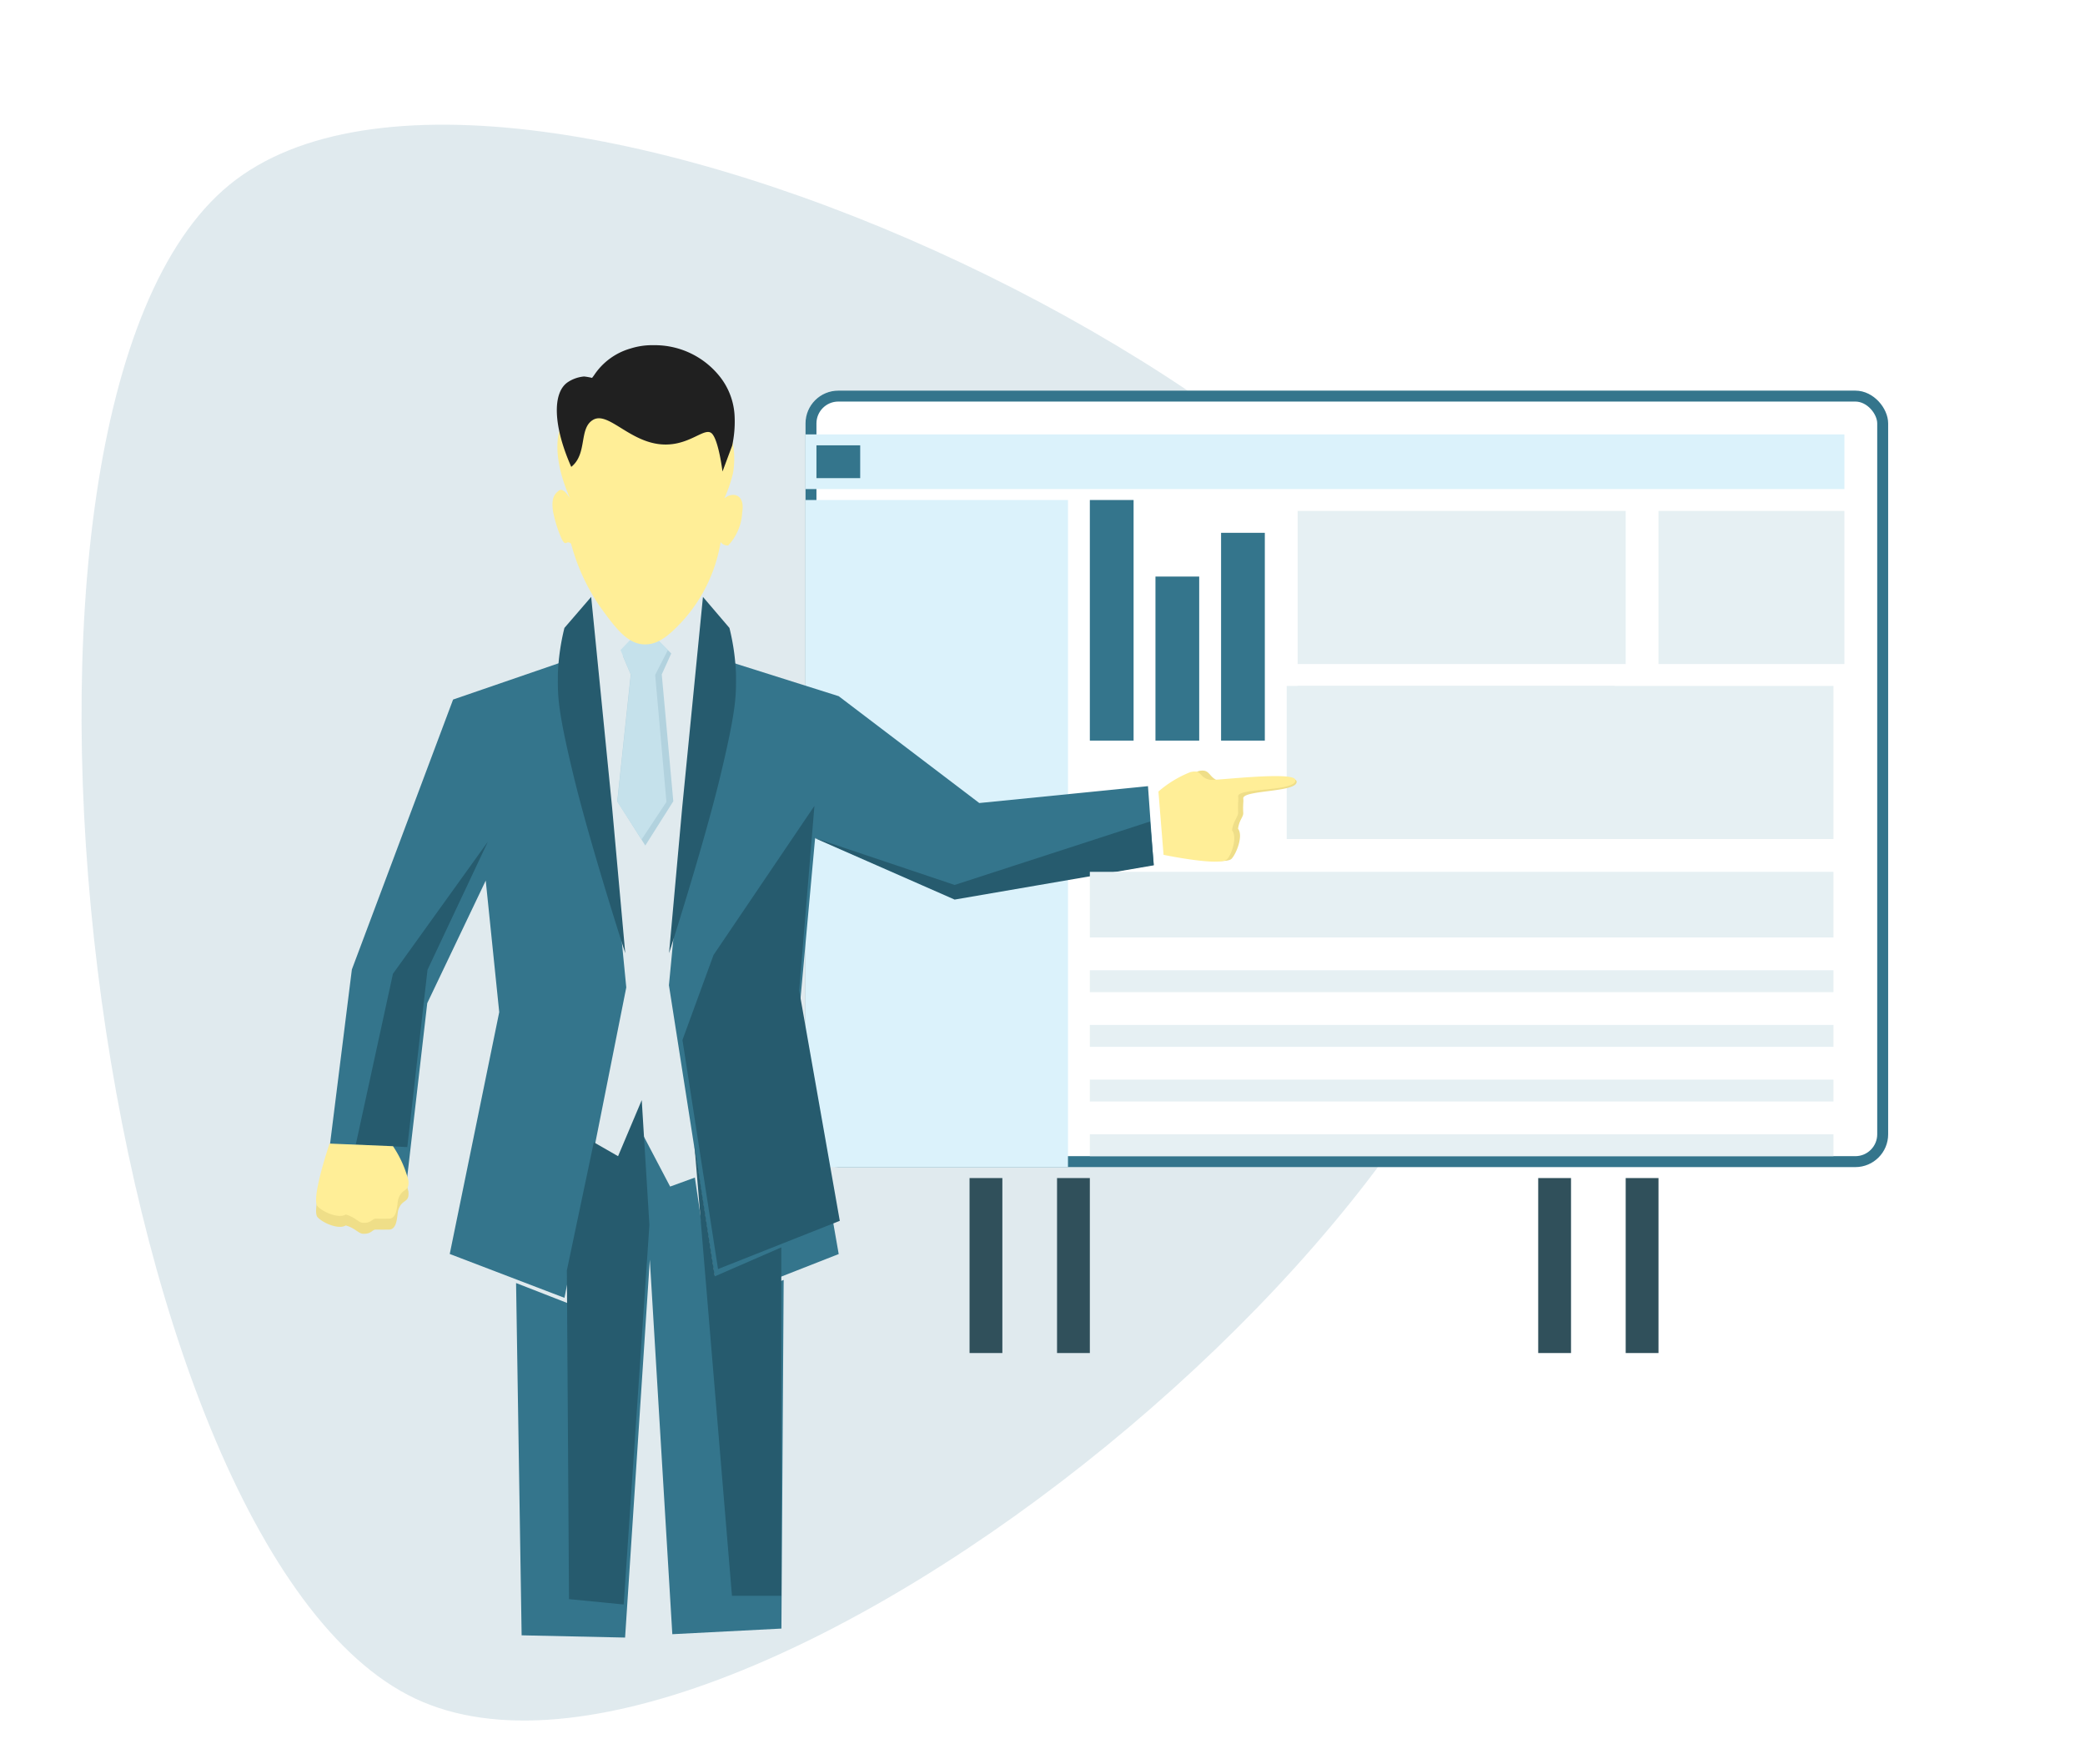 <svg xmlns="http://www.w3.org/2000/svg" xmlns:xlink="http://www.w3.org/1999/xlink" width="190.659" height="161.277" viewBox="0 0 190.659 161.277">
  <defs>
    <filter id="Rectangle_61" x="55.659" y="17.72" width="135" height="107" filterUnits="userSpaceOnUse">
      <feOffset dx="2" dy="-2" input="SourceAlpha"/>
      <feGaussianBlur stdDeviation="6" result="blur"/>
      <feFlood flood-opacity="0.161"/>
      <feComposite operator="in" in2="blur"/>
      <feComposite in="SourceGraphic"/>
    </filter>
    <filter id="Path_56" x="20.805" y="48.691" width="45.458" height="78.984" filterUnits="userSpaceOnUse">
      <feOffset dy="3" input="SourceAlpha"/>
      <feGaussianBlur stdDeviation="3" result="blur-2"/>
      <feFlood flood-opacity="0.161"/>
      <feComposite operator="in" in2="blur-2"/>
      <feComposite in="SourceGraphic"/>
    </filter>
    <filter id="Path_57" x="52.171" y="48.897" width="62.324" height="79.087" filterUnits="userSpaceOnUse">
      <feOffset dy="3" input="SourceAlpha"/>
      <feGaussianBlur stdDeviation="3" result="blur-3"/>
      <feFlood flood-opacity="0.161"/>
      <feComposite operator="in" in2="blur-3"/>
      <feComposite in="SourceGraphic"/>
    </filter>
    <filter id="Path_59" x="38.191" y="94.544" width="42.47" height="64.189" filterUnits="userSpaceOnUse">
      <feOffset dy="3" input="SourceAlpha"/>
      <feGaussianBlur stdDeviation="3" result="blur-4"/>
      <feFlood flood-opacity="0.161"/>
      <feComposite operator="in" in2="blur-4"/>
      <feComposite in="SourceGraphic"/>
    </filter>
    <filter id="Path_60" x="41.523" y="25.563" width="35.395" height="42.364" filterUnits="userSpaceOnUse">
      <feOffset dy="3" input="SourceAlpha"/>
      <feGaussianBlur stdDeviation="3" result="blur-5"/>
      <feFlood flood-opacity="0.161"/>
      <feComposite operator="in" in2="blur-5"/>
      <feComposite in="SourceGraphic"/>
    </filter>
    <filter id="Path_69" x="65.095" y="64.517" width="49.624" height="27.686" filterUnits="userSpaceOnUse">
      <feOffset dy="3" input="SourceAlpha"/>
      <feGaussianBlur stdDeviation="3" result="blur-6"/>
      <feFlood flood-opacity="0.161"/>
      <feComposite operator="in" in2="blur-6"/>
      <feComposite in="SourceGraphic"/>
    </filter>
    <filter id="Path_81" x="97.514" y="60.424" width="30.84" height="27.844" filterUnits="userSpaceOnUse">
      <feOffset dy="3" input="SourceAlpha"/>
      <feGaussianBlur stdDeviation="3" result="blur-7"/>
      <feFlood flood-opacity="0.161"/>
      <feComposite operator="in" in2="blur-7"/>
      <feComposite in="SourceGraphic"/>
    </filter>
    <filter id="Path_83" x="96.521" y="60.438" width="31.731" height="27.95" filterUnits="userSpaceOnUse">
      <feOffset dy="3" input="SourceAlpha"/>
      <feGaussianBlur stdDeviation="3" result="blur-8"/>
      <feFlood flood-opacity="0.161"/>
      <feComposite operator="in" in2="blur-8"/>
      <feComposite in="SourceGraphic"/>
    </filter>
  </defs>
  <g id="_6" data-name="6" transform="translate(24.799 -202.182)">
    <path id="Path_64" data-name="Path 64" d="M73.192,0c34.865,0,87.161,82.843,69.729,110.457s-122.026,27.614-139.458,0S38.327,0,73.192,0Z" transform="translate(105.391 202.182) rotate(83)" fill="rgba(52,117,140,0.15)"/>
    <g transform="matrix(1, 0, 0, 1, -24.8, 202.18)" filter="url(#Rectangle_61)">
      <g id="Rectangle_61-2" data-name="Rectangle 61" transform="translate(71.66 37.72)" fill="#fff" stroke="#34758c" stroke-width="1">
        <rect width="99" height="71" rx="3" stroke="none"/>
        <rect x="0.5" y="0.5" width="98" height="70" rx="2.5" fill="none"/>
      </g>
    </g>
    <rect id="Rectangle_63" data-name="Rectangle 63" width="24" height="61" transform="translate(48.86 247.902)" fill="#dbf2fb"/>
    <rect id="Rectangle_62" data-name="Rectangle 62" width="95" height="5" transform="translate(48.86 241.902)" fill="#dbf2fb"/>
    <g transform="matrix(1, 0, 0, 1, -24.8, 202.18)" filter="url(#Path_56)">
      <path id="Path_56-2" data-name="Path 56" d="M10.44,329.838l7.4.309L19.7,314l5.348-11.21,1.234,12.032-4.525,22.111,10.49,4.011L37.9,312.56l-3.188-32.6-2.468,2.777-10.181,3.5-9.256,24.682Z" transform="translate(19.37 -225.27)" fill="#34758c"/>
    </g>
    <g transform="matrix(1, 0, 0, 1, -24.8, 202.18)" filter="url(#Path_57)">
      <path id="Path_57-2" data-name="Path 57" d="M68.425,280.32,65.34,312.509l4.525,28.9,11-4.319-3.7-21.082,1.543-16.969,12.752,5.553,18.2-3.085-.514-7.2-15.426,1.543-12.855-9.77-9.77-3.085Z" transform="translate(-4.17 -225.42)" fill="#34758c"/>
    </g>
    <path id="Path_58" data-name="Path 58" d="M59.528,285.36l-1.954,2.7.72,1.689-1.234,11.6,2.567,4.047,2.561-4.047-1.056-11.6L62,287.836Z" transform="translate(-25.418 -25.9)" fill="#b2d2de"/>
    <path id="Path_70" data-name="Path 70" d="M60.5,286.275l-2.139,2.245.951,2.271-1.241,11.619,2.218,3.433,2.271-3.433-1.03-11.619,1.162-2.271Z" transform="translate(-26.418 -26.9)" fill="#c5e1eb"/>
    <g transform="matrix(1, 0, 0, 1, -24.8, 202.18)" filter="url(#Path_59)">
      <path id="Path_59-2" data-name="Path 59" d="M48.055,364.284l2.21,1.27L52.4,360.4l2.6,4.95,2.262-.823L59.026,376.4l6.356-2.514-.206,31.881-9.976.514-2.057-34.246-2.262,34.554-9.461-.206-.508-32.212L45.6,376Z" transform="translate(6.28 -259.85)" fill="#34758c"/>
    </g>
    <g transform="matrix(1, 0, 0, 1, -24.8, 202.18)" filter="url(#Path_60)">
      <path id="Path_60-2" data-name="Path 60" d="M48.3,250.472c-.211-.291-.637-.983-1.024-.68s-.7.663-.524,1.891a11.806,11.806,0,0,0,.809,2.557c.413.738.385,0,.842.4a18.488,18.488,0,0,0,2.982,6.222c1.166,1.571,2.2,2.925,3.7,2.982,1.371.051,2.417-1,3.342-1.954a14.188,14.188,0,0,0,3.651-7.4.788.788,0,0,0,.694.306,4.783,4.783,0,0,0,1.28-3.027c.284-1.747-.96-1.87-1.639-1.265a12.741,12.741,0,0,0,.8-2.34,7.8,7.8,0,0,0-1.286-5.759,7.451,7.451,0,0,0-5.965-2.92,6.608,6.608,0,0,0-1.9.3,7.152,7.152,0,0,0-3.651,2.777l-.183-.034a3.811,3.811,0,0,0-.731-.051,2.081,2.081,0,0,0-1.194.343c-1.428.977-1.64,3.971,0,7.662" transform="translate(3.82 -207.92)" fill="#ffee97"/>
    </g>
    <path id="Path_63" data-name="Path 63" d="M62.626,251.03s-.36-2.913-.989-3.49c-.571-.52-1.663.72-3.548.977-3.554.486-5.776-3.108-7.3-2.211-1.325.777-.486,3.1-1.994,4.3-1.64-3.691-1.754-6.761-.326-7.738a3.2,3.2,0,0,1,1.5-.528,5.386,5.386,0,0,1,.731.13c.006-.011.2-.261.2-.272a5.954,5.954,0,0,1,3.327-2.419,6.513,6.513,0,0,1,2.108-.3,7.584,7.584,0,0,1,5.919,2.716,6.273,6.273,0,0,1,1.483,3.879,10.411,10.411,0,0,1-.224,2.58" transform="translate(-21.357 -5.733)" fill="#202020"/>
    <path id="Path_65" data-name="Path 65" d="M4.859,2,7.024-3.128l.7,11.413L5.373,42.992l-5-.49L.177,12.44,2.641.728Z" transform="translate(26.86 305.902)" fill="#265b6e"/>
    <path id="Path_66" data-name="Path 66" d="M7.785,11.34V43.2H3.275L-.157,2,1.706,13.987Z" transform="translate(38.86 304.902)" fill="#265b6e"/>
    <path id="Path_67" data-name="Path 67" d="M9.814,4.969,8.421,21.852l3.713,21.059L1,47.32-2.253,26.376.59,18.6Z" transform="translate(39.86 270.902)" fill="#265b6e"/>
    <path id="Path_71" data-name="Path 71" d="M7.4.86,9.316,20.138l1.2,13.3S7.328,23.576,5.786,17.2,4.354,9.786,4.354,7.92a20.625,20.625,0,0,1,.6-4.224Z" transform="translate(21.86 255.902)" fill="#265b6e"/>
    <path id="Path_72" data-name="Path 72" d="M7.453.86l-1.9,19.278-1.2,13.3s3.169-9.861,4.7-16.241,1.422-7.41,1.422-9.276a20.766,20.766,0,0,0-.6-4.224Z" transform="translate(32.028 255.902)" fill="#265b6e"/>
    <path id="Path_68" data-name="Path 68" d="M10.955,12.24,5.434,23.957,3.586,40.167l-4.713-.223,3.4-15.622Z" transform="translate(8.86 266.902)" fill="#265b6e"/>
    <g transform="matrix(1, 0, 0, 1, -24.8, 202.18)" filter="url(#Path_69)">
      <path id="Path_69-2" data-name="Path 69" d="M10.564,12.672,6.9,25.82l6.728,17.54-3.979.557L5.564,25.889Z" transform="translate(61.15 83.46) rotate(-87)" fill="#265b6e"/>
    </g>
    <rect id="Rectangle_64" data-name="Rectangle 64" width="4" height="22" transform="translate(74.86 247.902)" fill="#34758c"/>
    <rect id="Rectangle_67" data-name="Rectangle 67" width="4" height="3" transform="translate(49.86 242.902)" fill="#34758c"/>
    <rect id="Rectangle_68" data-name="Rectangle 68" width="68" height="2" transform="translate(74.86 290.902)" fill="#e6f0f3"/>
    <rect id="Rectangle_73" data-name="Rectangle 73" width="30" height="14" transform="translate(93.86 248.902)" fill="#e6f0f3"/>
    <rect id="Rectangle_74" data-name="Rectangle 74" width="30" height="14" transform="translate(92.86 264.902)" fill="#e6f0f3"/>
    <rect id="Rectangle_75" data-name="Rectangle 75" width="49" height="14" transform="translate(93.86 264.902)" fill="#e6f0f3"/>
    <rect id="Rectangle_77" data-name="Rectangle 77" width="17" height="14" transform="translate(126.86 248.902)" fill="#e6f0f3"/>
    <rect id="Rectangle_76" data-name="Rectangle 76" width="68" height="6" transform="translate(74.86 281.902)" fill="#e6f0f3"/>
    <rect id="Rectangle_69" data-name="Rectangle 69" width="68" height="2" transform="translate(74.86 295.902)" fill="#e6f0f3"/>
    <rect id="Rectangle_70" data-name="Rectangle 70" width="68" height="2" transform="translate(74.86 300.902)" fill="#e6f0f3"/>
    <rect id="Rectangle_71" data-name="Rectangle 71" width="68" height="2" transform="translate(74.86 305.902)" fill="#e6f0f3"/>
    <rect id="Rectangle_65" data-name="Rectangle 65" width="4" height="15" transform="translate(80.86 254.902)" fill="#34758c"/>
    <rect id="Rectangle_66" data-name="Rectangle 66" width="4" height="19" transform="translate(86.86 250.902)" fill="#34758c"/>
    <rect id="Rectangle_78" data-name="Rectangle 78" width="3" height="16" transform="translate(63.86 309.902)" fill="#30505b"/>
    <rect id="Rectangle_81" data-name="Rectangle 81" width="3" height="16" transform="translate(115.86 309.902)" fill="#30505b"/>
    <rect id="Rectangle_79" data-name="Rectangle 79" width="3" height="16" transform="translate(71.86 309.902)" fill="#30505b"/>
    <rect id="Rectangle_80" data-name="Rectangle 80" width="3" height="16" transform="translate(123.86 309.902)" fill="#30505b"/>
    <path id="Path_80" data-name="Path 80" d="M6.278.087A10.133,10.133,0,0,1,7.686,3.211c.112,1.141-.583.636-.927,1.716-.131.464-.043,1.785-.858,1.785-.2,0-.39.011-1.2,0-.344,0-.39.432-1.2.377-.379-.024-.72-.535-1.545-.755-.687.412-2.146-.268-2.575-.755C-1.24,4.891.477-.153.477-.153Z" transform="translate(4.86 307.902)" fill="#efde88"/>
    <g transform="matrix(1, 0, 0, 1, -24.8, 202.18)" filter="url(#Path_81)">
      <path id="Path_81-2" data-name="Path 81" d="M6.278.087a8.239,8.239,0,0,1,1.412,2.9c.112,1.141-.818.765-1.162,1.845-.131.464.058,6.671-.848,6.91-1.065.1-.169-5.02-.981-5.031-.344,0-.493-.106-1.3-.16-.379-.024-.557-.429-1.381-.649-.687.412-2.208-.408-2.637-.9C-1.242,4.318.477-.153.477-.153Z" transform="translate(107.6 75.5) rotate(-97)" fill="#efde88"/>
    </g>
    <path id="Path_82" data-name="Path 82" d="M6.278.087A10.133,10.133,0,0,1,7.686,3.211c.112,1.141-.583.636-.927,1.716-.131.464-.043,1.785-.858,1.785-.2,0-.39.011-1.2,0-.344,0-.39.432-1.2.377-.379-.024-.72-.535-1.545-.755-.687.412-2.146-.268-2.575-.755C-1.24,4.891.477-.153.477-.153Z" transform="translate(4.86 306.902)" fill="#ffee97"/>
    <g transform="matrix(1, 0, 0, 1, -24.8, 202.18)" filter="url(#Path_83)">
      <path id="Path_83-2" data-name="Path 83" d="M6.278.087A10.133,10.133,0,0,1,7.686,3.211c.112,1.141-.583.636-.927,1.716-.131.464-.132,7.715-.947,7.715-1.118.038-.05-5.363-.862-5.374-.344,0-.64-.124-1.452-.178-.379-.024-.72-.535-1.545-.755-.687.412-2.146-.268-2.575-.755C-1.24,4.891.477-.153.477-.153Z" transform="translate(106.61 75.62) rotate(-97)" fill="#ffee97"/>
    </g>
  </g>
</svg>
